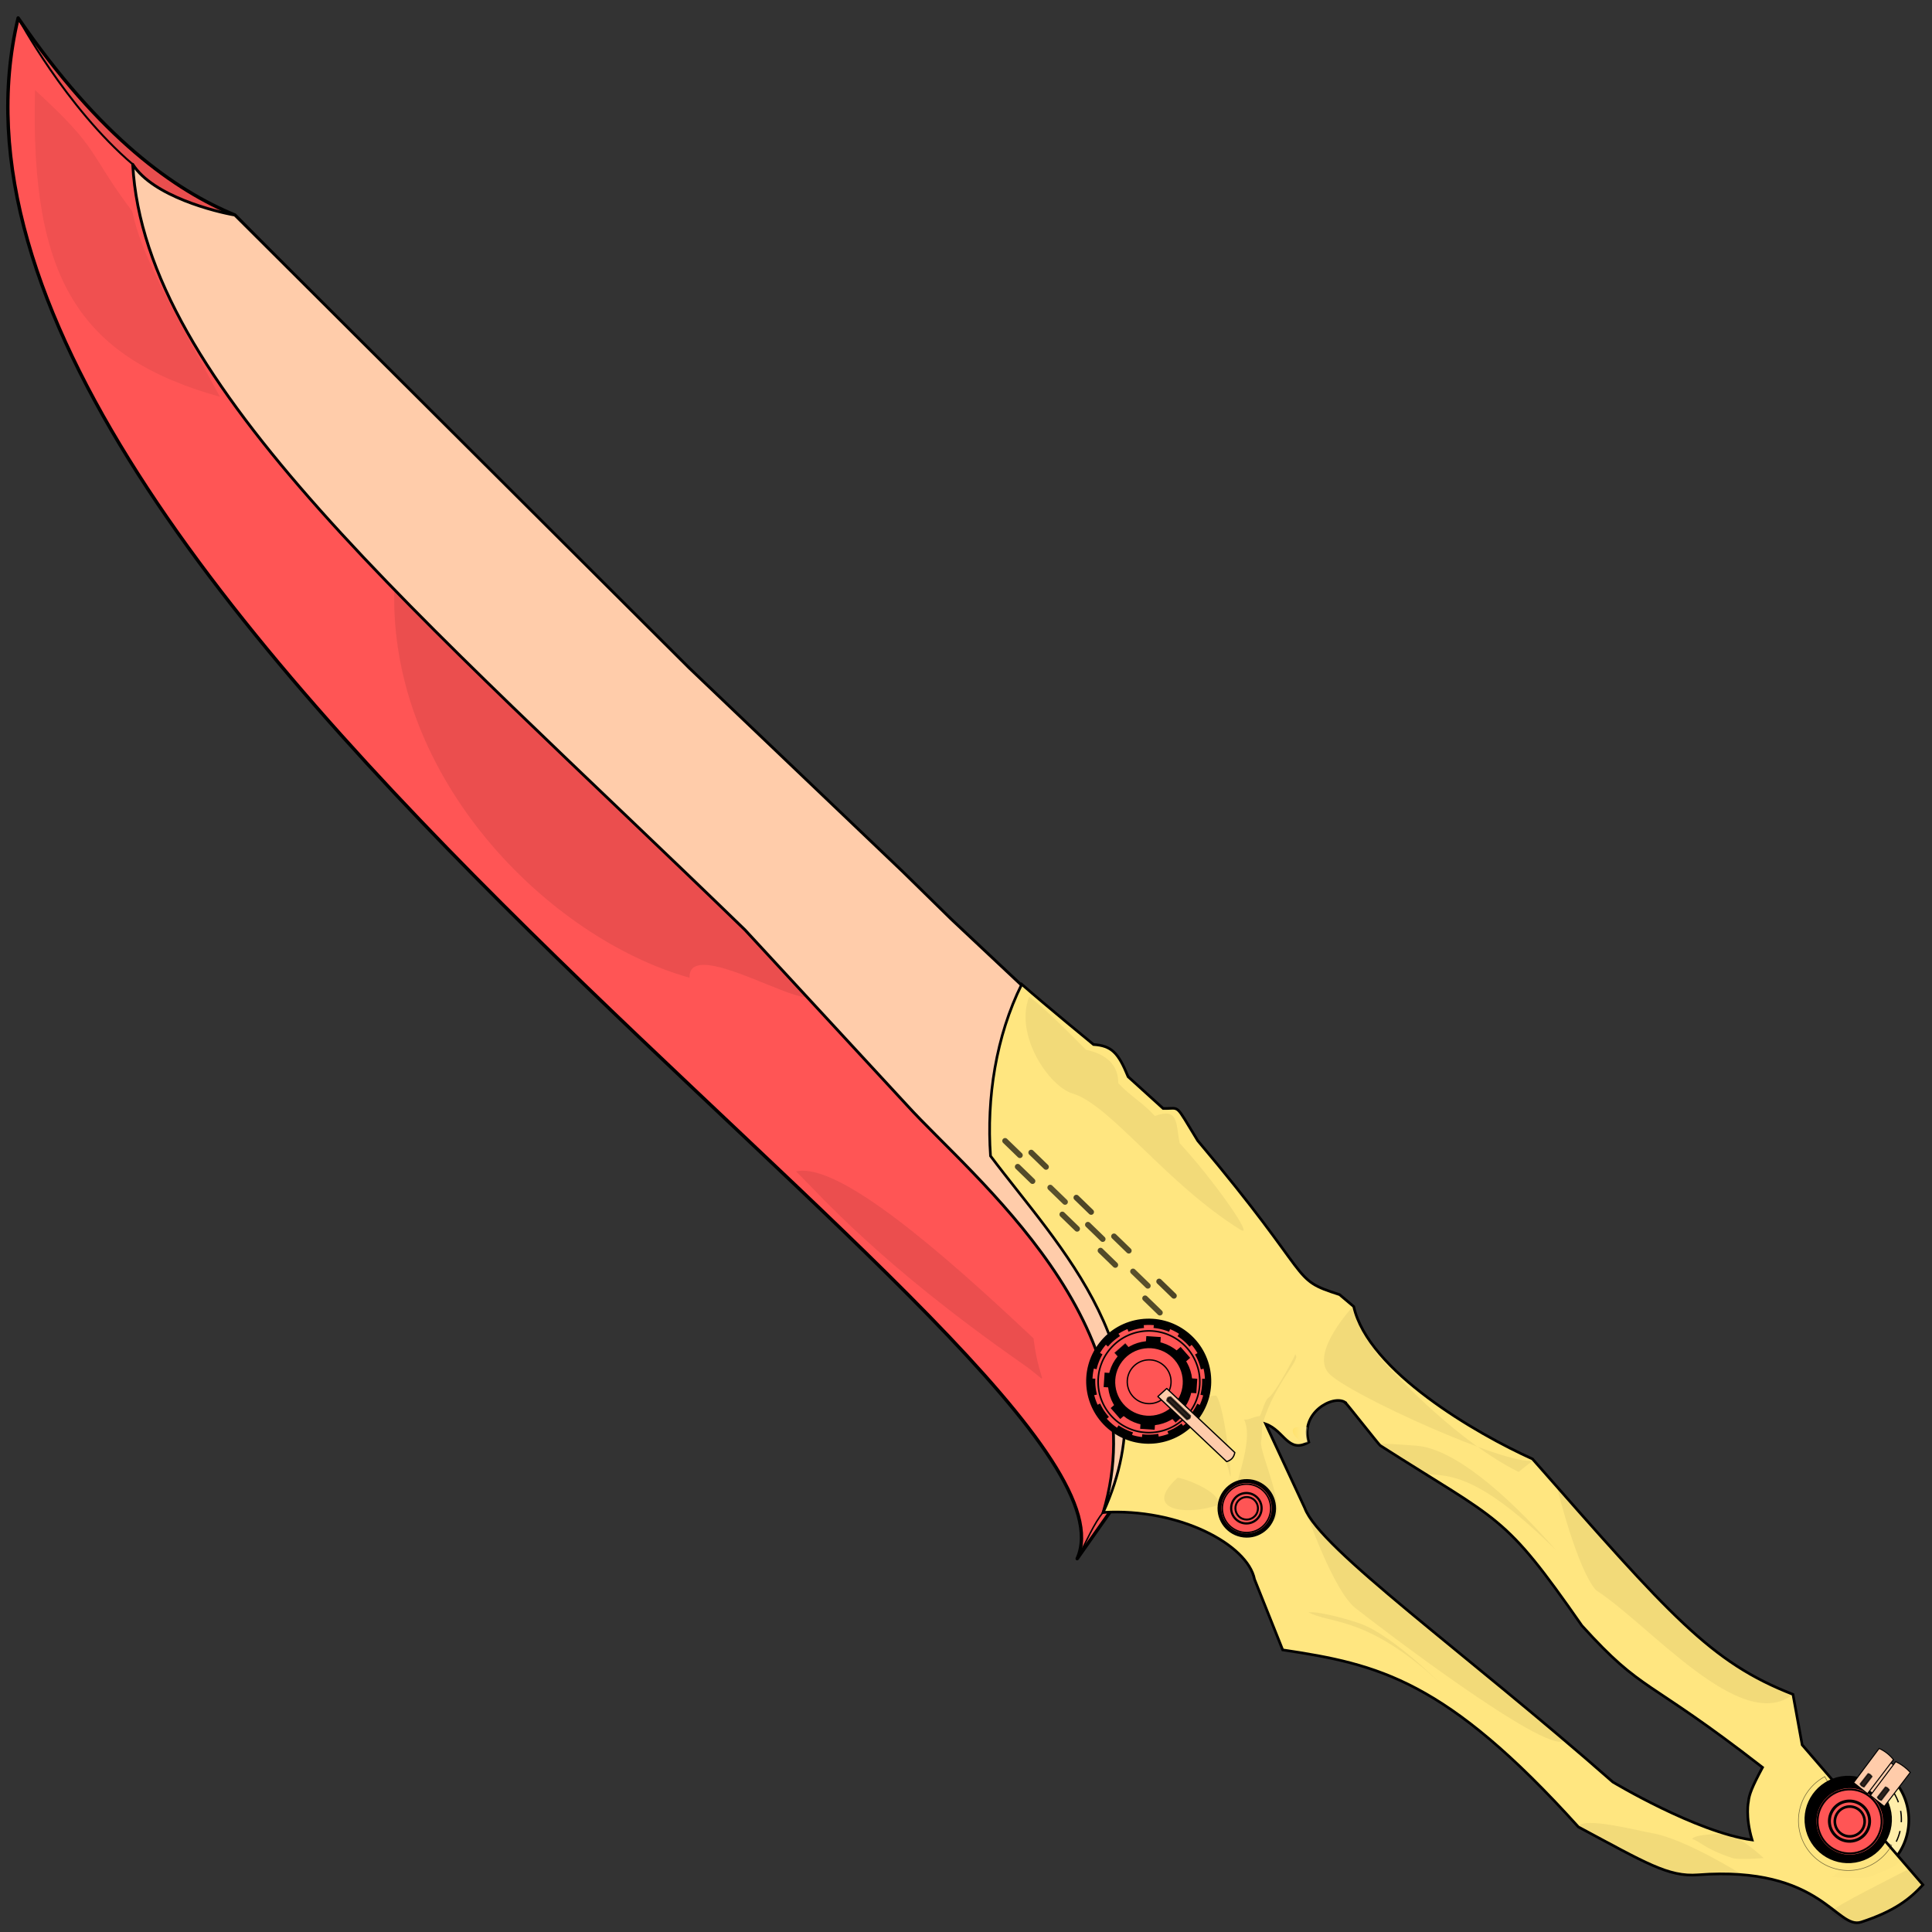 <?xml version="1.0" encoding="UTF-8"?>
<!-- Created with Inkscape (http://www.inkscape.org/) -->
<svg version="1.1" viewBox="0 0 256 256" xmlns="http://www.w3.org/2000/svg" xmlns:cc="http://creativecommons.org/ns#" xmlns:dc="http://purl.org/dc/elements/1.1/" xmlns:rdf="http://www.w3.org/1999/02/22-rdf-syntax-ns#" xmlns:xlink="http://www.w3.org/1999/xlink">
 <rect x="0" y="0" width="256" height="256" fill="#333333" stroke="none"/>
 <style>svg { cursor: default; }</style>
 <defs>
  <linearGradient id="innoGrad3">
   <stop stop-color="#fea" offset="0"/>
   <stop stop-color="#fd5" offset="1"/>
  </linearGradient>
  <radialGradient id="radialGradient12107-9-9-6" cx="-13.126" cy="334.09" r="20.308" gradientTransform="matrix(1 0 0 1 0 .005)" gradientUnits="userSpaceOnUse" xlink:href="#innoGrad3"/>
  <linearGradient id="linearGradient2555" x1="171.29" x2="173.28" y1="190.11" y2="190.11" gradientUnits="userSpaceOnUse">
   <stop stop-color="#fd5" offset="0"/>
   <stop stop-color="#fea" offset="1"/>
  </linearGradient>
 </defs>
 <g>
  <g transform="matrix(.544 -.578 -.578 -.544 52.22 195.45)">
   <path d="m131.85 56.365c0.167-2.271-8.185-1.516-13.065-2.591 4.894 17.347 13.277 4.571 13.065 2.591z" fill="#fca" stroke="#000" stroke-linejoin="round" stroke-opacity=".965" stroke-width=".132" style="paint-order:markers fill stroke"/>
   <g>
    <path d="m131.96 56.458c-0.822-2.877-8.022-0.983-13.102-2.745 5.477 18.187 12.681 4.375 13.102 2.745z" fill-opacity=".502" fill-rule="evenodd" opacity=".601" stroke-width="1.105"/>
   </g>
  </g>
  <g transform="matrix(.544 -.578 .578 .544 15.367 160.99)">
   <path d="m131.85 56.365c0.167-2.271-8.185-1.516-13.065-2.591 4.894 17.347 13.277 4.571 13.065 2.591z" fill="#fca" stroke="#000" stroke-linejoin="round" stroke-opacity=".965" stroke-width=".132" style="paint-order:markers fill stroke"/>
   <g>
    <path d="m131.96 56.458c-0.822-2.877-8.022-0.983-13.102-2.745 5.477 18.187 12.681 4.375 13.102 2.745z" fill-opacity=".502" fill-rule="evenodd" opacity=".601" stroke-width="1.105"/>
   </g>
  </g>
  <path d="m31.116 28.491c-7.909-3.261-17.821-10.21-28.712-26.111-18.202 76.202 151.93 178.22 140.33 204.15l21.247-30.183c-20.096-37.256-99.955-114.28-132.87-147.86z" fill="#f55" stroke="#000" stroke-linejoin="round" stroke-width=".448"/>
  <path d="m52.247 78.144c8.823 8.059 44.365 38.162 53.616 50.387 8.224 10.452-14.683-5.724-14.5 1.024-18.594-5.219-39.789-26.331-39.116-51.411z" fill-opacity=".502" opacity=".162" stroke-width=".877"/>
  <path d="m146.18 200.4c7.462-24.819-17.407-44.484-25.983-53.934l-21.48-23.247c-43.41-42.13-79.587-72.261-81.131-101.45 2.687 4.265 11.06 6.304 13.531 6.724l60.234 60.043 28.25 26.941 6.467 6.339 9.707 9.117 15.728 13.92c0.649 3.63-0.172 6.215-5.016 13.202l19.285 13.546c-4.624 8.217-10.865 18.454-15.619 24.439-0.074 0.094-1.155-0.534-1.228-0.442-1.41 1.771-1.942 3.821-2.744 4.803z" fill="#fca" fill-rule="evenodd" stroke="#000" stroke-linecap="round" stroke-linejoin="round" stroke-width=".375"/>
  <path d="M 17.586,21.768 C 8.727,14.2 2.404,2.381 2.404,2.381" fill="none" stroke="#000" stroke-width=".259"/>
  <g fill-opacity=".502">
   <path d="m105.48 155.22c3.176 3.08 10.838 12.114 30.059 25.532 4.046 2.805 2.228 3.164 1.404-3.416-12.066-11.376-25.848-23.404-31.463-22.117z" opacity=".162" stroke-width=".324"/>
   <path d="m2.404 2.381c6.686 11.353 8.389 12.816 15.182 19.387 1.443 1.786 2.769 4.243 13.531 6.724-10.529-4.63-17.558-10.324-28.712-26.111z" opacity=".172" stroke-width=".375"/>
   <path d="m4.644 11.937c8.823 8.059 6.868 8.09 12.894 16.089 1.101 5.459 4.681 11.795 11.606 24.552-18.594-5.219-25.173-15.561-24.5-40.641z" opacity=".122" stroke-width=".877"/>
  </g>
  <g stroke="#000">
   <path transform="matrix(-.621 -.784 -.779 .627 0 0)" d="m-333.5-42.33a7.953 7.934 0 0 1-5.873 7.659 7.953 7.934 0 0 1-8.945-3.653 7.953 7.934 0 0 1 1.195-9.569 7.953 7.934 0 0 1 9.57-1.351l-3.9 6.915z" fill="#fea" stroke-linecap="square" stroke-width=".357" style="paint-order:stroke fill markers"/>
   <path transform="matrix(-.655 -.756 -.756 .655 0 0)" d="m-335.9-27.431a6.759 6.759 0 0 1-4.653 6.423 6.759 6.759 0 0 1-7.553-2.42 6.759 6.759 0 0 1-0.054-7.931 6.759 6.759 0 0 1 7.519-2.523l-2.018 6.451z" fill="none" stroke-dasharray="1.341, 1.341" stroke-dashoffset="2.76" stroke-linecap="square" stroke-width=".168" style="paint-order:stroke fill markers"/>
   <path d="m178.23 185.81c-1.629-1.038-6.042 1.445-4.806 5.282-2.757 1.57-3.229-1.523-5.714-2.409l5.187 11.157c1.98 5.385 21.386 19.192 40.805 36.283 0.046 0.028 11.025 6.633 18.461 7.679-0.938-3.149-0.479-5.124-0.479-5.124 0.082-0.854 0.443-1.852 1.861-4.49-15.622-12.145-15.712-9.71-23.941-18.79-10.444-14.991-10.644-13.579-26.722-23.862-0.146-0.094-4.503-5.631-4.652-5.726zm46.768 62.616c-3.931 0.299-6.911-1.565-15.854-6.347-17.567-19.477-26.443-21.549-39.18-23.458l-3.733-9.35c-0.9-4.598-9.995-9.468-20.055-8.87 9.356-20.35-6.062-35.375-14.927-47.23-0.544-7.691 0.73-15.882 4.136-22.747 3.282 2.879 9.513 7.981 9.513 7.981 2.396 0.156 3.289 1.092 4.584 4.268l4.64 4.205c2.355 0.066 1.44-0.854 4.584 4.268 15.807 18.748 12.087 18.259 18.799 20.399l1.874 1.583c1.886 8.531 16.327 16.888 23.683 20.19 18.309 20.817 23.589 26.94 34.515 31.194l1.219 6.694 16.003 18.542c-1.79 1.939-3.847 3.517-8.159 4.932-3.323 1.09-5.233-7.501-21.641-6.255z" fill="#ffe680" fill-rule="evenodd" stroke-linecap="round" stroke-width=".352"/>
  </g>
  <g>
   <path d="m164.39 162.96c-9.863-6.102-17.234-16.576-22.283-18.071-3.106-0.935-7.718-7.731-5.743-12.806 1.202 0.775 4.058 3.486 7.525 7.008 2.745 0.602 4.314 2.036 4.285 4.436 1.767 1.859 3.1 2.438 4.848 4.343 3.095-1.105 2.772 0.77 3.281 3.596 4.314 4.651 10.039 12.701 8.086 11.493z" opacity=".054" stroke-width=".564"/>
   <path d="m162.97 195.46c-0.905-3.6-2.22-6.514-4.731-7.421-1.534-0.563-1.864-2.864 2.905-3.12 1.174 1.328 2.254 12.244 1.826 10.541z" opacity=".054" stroke-width=".299"/>
   <path d="m168.55 201.7c-11.47 5.798-1.286-8.78-3.704-13.601 0.703 0.066 1.257-0.403 2.023-0.452 0.235 0.05 0.625-1.975 1.158-2.394 1.064-0.663 3.882-6.244 3.593-5.773 0.847 0.648-2.472 3.401-4.239 8.906-0.245 0.762-0.097 1.746-0.283 2.608-0.304 1.409 3.734 9.553 1.451 10.706z" opacity=".054" stroke-width=".551"/>
  </g>
  <g fill="none" stroke="#000" stroke-linecap="round" stroke-linejoin="round" stroke-width=".749">
   <path d="m140.76 160.92c0.655 0.635 1.309 1.27 1.964 1.905" opacity=".679"/>
   <path d="m142.62 158.69c0.655 0.635 1.309 1.27 1.964 1.905" opacity=".696"/>
   <path d="m139.16 157.36c0.655 0.635 1.309 1.27 1.964 1.905" opacity=".652"/>
   <path d="m136.64 152.72c0.655 0.635 1.309 1.27 1.964 1.905" opacity=".679"/>
   <path d="m134.85 154.6c0.655 0.635 1.309 1.27 1.964 1.905" opacity=".672"/>
   <path d="m133.18 151.17c0.655 0.635 1.309 1.27 1.964 1.905" opacity=".672"/>
  </g>
  <g>
   <path d="m161.43 199.41c-4.122 1.472-10.212 0.766-5.384-3.613 1.743 0.32 5.878 2.152 5.384 3.613z" opacity=".054" stroke-width=".299"/>
   <g stroke-width=".212">
    <path d="m173.28 191.11c-0.476-2.459 0.745-1.994-1.227-2.026-1.91 0.096 0.247 2.433 1.227 2.026z" fill="url(#linearGradient2555)" opacity=".439"/>
    <path d="m201.22 195.04c-7.832-3.908-15.675-12.185-17.992-14.704-2.367-2.573-3.91-7.269-3.91-7.269s-5.744 6.122-3.27 8.88 24.085 12.478 27.091 11.56z" opacity=".054"/>
    <path d="m237.58 224.51c-13.783-5.396-21.308-16.969-24.259-19.616-1.971-2.584-6.95-7.568-6.95-7.568s2.631 10.626 5.106 13.384c7.116 4.578 19.226 19.204 26.104 13.801z" opacity=".054"/>
   </g>
   <g>
    <path d="m206.17 205.4c-13.67-13.546-16.051-8.376-18.993-10.96-1.093-0.687-4.727-3.183-4.727-3.183s3.021 0.108 5.343 0.317c4.702 0.423 11.449 5.924 18.377 13.827z" opacity=".054" stroke-width=".116"/>
    <path d="m207.21 230.7c-4.994-4.145-24.947-20.988-27.493-23.272-3.31-2.97-6.523-6.75-6.523-6.75s3.511 10.117 6.41 12.406 24.944 19.158 27.605 17.616z" opacity=".054" stroke-width=".212"/>
    <path d="m173.38 213.65c2.784 1.438 6.746 0.608 14.589 6.877 1.703 1.361 3.051 2.699 3.051 2.699s-6.326-6.425-10.685-8.053c-1.647-0.615-5.835-1.741-6.954-1.522z" opacity=".054" stroke-width=".104"/>
    <path d="m209.13 242.11c2.464 0.659 3.681 2.972 12.441 5.879 1.994 0.662 9.106 0.314 9.106 0.314s-7.425-4.662-11.759-5.4c-1.684-0.287-9.407-2.307-9.788-0.794z" opacity=".054" stroke-width=".104"/>
    <path d="m242.47 253.34c1.536 0.945 1.966 2.568 7.042 0.195 1.327-0.621 5.399-3.75 5.399-3.75-0.961-0.541-1.488-2.379-2.215-2.005-2.33 1.198-9.07 4.563-10.226 5.561z" opacity=".054" stroke-width=".091"/>
   </g>
  </g>
  <g transform="matrix(.089 .301 .301 -.089 145.53 274.72)" fill="url(#radialGradient12107-9-9-6)">
   <circle transform="rotate(-97.06)" cx="-329.84" cy="-53.926" r="17.906" fill="#000" stroke="#000" stroke-linecap="square" stroke-width="1.074" style="paint-order:stroke fill markers"/>
  </g>
  <path d="m250.8 245.1c0.162 1.139 3.6 1.062-3.008 3.559-0.992 0.375-5.05 0.054-5.05 0.054s1.813-1.566 3.976-2.207c1.762-0.522 3.045-2.835 4.081-1.406z" fill-opacity=".01" stroke-width=".065"/>
  <path d="m224.23 243.69c1.051 0.281 1.57 1.268 5.306 2.508 0.851 0.282 4.16 6e-3 4.16 6e-3s-2.992-2.834-4.84-3.148c-0.718-0.122-4.463-0.01-4.626 0.635z" opacity=".054" stroke-width=".044"/>
  <g>
   <circle transform="matrix(-.754 .656 .656 .754 0 0)" cx="-26.506" cy="342.89" r="4.975" stroke="#000" stroke-linecap="square" stroke-width=".298" style="paint-order:stroke fill markers"/>
   <circle transform="matrix(.244 .97 .97 -.244 0 0)" cx="293.78" cy="178.78" r="4.542" fill="#f55" stroke="#000" stroke-linecap="square" stroke-width=".272" style="paint-order:stroke fill markers"/>
   <g transform="matrix(-.157 .334 .334 .157 131.33 193.14)" fill="none" opacity=".534" stroke-width=".215">
    <path transform="rotate(-97.06)" d="m-314.28-62.782a17.906 17.906 0 0 1-2.074 20.634 17.906 17.906 0 0 1-20.165 4.838 17.906 17.906 0 0 1-11.21-17.447l17.887 0.832z" fill="none" stroke="#000" stroke-linecap="square" stroke-width=".215" style="paint-order:stroke fill markers"/>
   </g>
  </g>
  <g stroke="#000">
   <g transform="matrix(.73 .547 -.547 .73 194.51 -70.061)">
    <g fill="#fca" fill-rule="evenodd" stroke-width=".15">
     <path d="m248.06 234.66-8e-3 -5.131 2.182 0.042-0.042 5.144z"/>
     <path d="m246.16 235.1-0.01-6.207c0.947-0.207 1.818-0.158 2.64 0.051l-0.051 6.224z"/>
     <path d="m249.23 235.12 5e-3 -6.145c0.929-0.177 1.779-0.166 2.625-0.011l-0.051 6.224z" stroke-linecap="round" stroke-linejoin="round"/>
    </g>
    <path d="m247.05 234.67c0.324 0.116 0.368 0.103 0.688 0.013l0.019-1.894c-0.557-0.138-0.481-0.016-0.67-3e-3z" opacity=".831" stroke-linecap="round" stroke-linejoin="round" stroke-opacity=".863" stroke-width=".2" style="paint-order:stroke markers fill"/>
    <path d="m250.22 234.72c0.324 0.116 0.368 0.103 0.688 0.013l0.019-1.894c-0.557-0.138-0.481-0.016-0.67-3e-3z" opacity=".831" stroke-linecap="round" stroke-linejoin="round" stroke-opacity=".863" stroke-width=".2" style="paint-order:stroke markers fill"/>
   </g>
   <g fill="#f55" stroke-linecap="square">
    <circle transform="matrix(.244 .97 .97 -.244 0 0)" cx="293.78" cy="178.76" r="4.239" stroke-width=".254" style="paint-order:stroke fill markers"/>
    <circle transform="matrix(.244 .97 .97 -.244 0 0)" cx="293.74" cy="178.76" r="2.665" stroke-width=".387" style="paint-order:stroke fill markers"/>
    <circle transform="matrix(.244 .97 .97 -.244 0 0)" cx="293.79" cy="178.78" r="1.976" stroke-width=".346" style="paint-order:stroke fill markers"/>
   </g>
   <g transform="matrix(.833 -.025 .025 .833 22.586 42.91)">
    <circle transform="matrix(-.635 .772 .772 .635 0 0)" cx="37.841" cy="225.98" r="9.449" fill="#f55" stroke-linecap="square" stroke-width=".997" style="paint-order:stroke fill markers"/>
    <circle transform="matrix(-.635 .772 .772 .635 0 0)" cx="37.841" cy="225.98" r="8.764" fill="#f55" stroke-dasharray="2.097, 2.097" stroke-dashoffset="3.408" stroke-linecap="square" stroke-miterlimit="3.6" stroke-width=".524" style="paint-order:stroke fill markers"/>
    <g>
     <circle transform="matrix(-.635 .772 .772 .635 0 0)" cx="37.91" cy="226.11" r="5.938" fill="#fd5" stroke-linecap="square" stroke-width=".356" style="paint-order:stroke fill markers"/>
     <circle transform="rotate(-45.04)" cx="-15.951" cy="228.57" r="8.086" fill="#f55" stroke-linecap="round" stroke-opacity=".98" stroke-width=".256" style="paint-order:normal"/>
     <g stroke-linecap="square">
      <g transform="matrix(-.035 .362 .362 .035 29.298 166.05)">
       <g fill="url(#radialGradient12107-9-9-6)" fill-rule="evenodd" stroke-dashoffset=".78">
        <g stroke-width=".63">
         <rect transform="rotate(44.983)" x="224.03" y="225.57" width="5.712" height="39.985" fill="#000006" style="paint-order:stroke markers fill"/>
         <rect transform="rotate(90.007)" x="331.24" y="-6.909" width="5.712" height="39.985" fill="#000" style="paint-order:stroke markers fill"/>
         <rect transform="rotate(134.99)" x="242.68" y="-246.91" width="5.712" height="39.985" fill="#000008" stroke-opacity=".863" style="paint-order:stroke markers fill"/>
        </g>
        <rect x="-15.982" y="314.1" width="5.712" height="39.985" fill="#030000" stroke-opacity=".99" stroke-width=".63" style="paint-order:stroke markers fill"/>
       </g>
       <circle transform="rotate(-97.06)" cx="-329.84" cy="-53.926" r="17.906" stroke-width="1.074" style="paint-order:stroke fill markers"/>
      </g>
      <circle transform="matrix(-.635 .772 .772 .635 0 0)" cx="37.909" cy="226.09" r="5.541" fill="#f55" stroke-width=".332" style="paint-order:stroke fill markers"/>
      <circle transform="matrix(-.635 .772 .772 .635 0 0)" cx="37.866" cy="226.09" r="3.484" fill="#f55" stroke-width=".209" style="paint-order:stroke fill markers"/>
     </g>
    </g>
   </g>
   <g transform="matrix(.536 -.569 .569 .536 -231.33 130.02)" stroke-linecap="round" stroke-linejoin="round">
    <path d="m288.28 406.7 7e-3 15.846c-0.73 0.461-1.399 0.438-2.065 0.044l0.029-16.05z" fill="#fca" fill-rule="evenodd" stroke-width=".214"/>
    <path d="m287.64 408.18c-0.373-0.281-0.424-0.249-0.791-0.027l-0.017 4.627c0.64 0.334 0.553 0.037 0.771 4e-3z" opacity=".831" stroke-opacity=".863" stroke-width=".335" style="paint-order:stroke markers fill"/>
   </g>
   <g fill="none">
    <g stroke-linecap="round" stroke-linejoin="round" stroke-width=".749">
     <path d="m151.73 172.03c0.655 0.635 1.309 1.27 1.964 1.905" opacity=".679"/>
     <path d="m153.59 169.8c0.655 0.635 1.309 1.27 1.964 1.905" opacity=".696"/>
     <path d="m150.13 168.47c0.655 0.635 1.309 1.27 1.964 1.905" opacity=".652"/>
     <path d="m147.61 163.82c0.655 0.635 1.309 1.27 1.964 1.905" opacity=".679"/>
     <path d="m145.82 165.71c0.655 0.635 1.309 1.27 1.964 1.905" opacity=".672"/>
     <path d="m144.15 162.28c0.655 0.635 1.309 1.27 1.964 1.905" opacity=".672"/>
    </g>
    <path d="m146.18 200.4c-1.148 1.287-2.295 3.994-3.442 6.131" stroke-width=".2"/>
   </g>
   <g transform="matrix(.243 -.243 .243 .243 115.4 219.17)" stroke-linecap="square">
    <circle transform="matrix(-.782 .623 .623 .782 0 0)" cx="-72.123" cy="137.72" r="10.957" stroke-width=".657" style="paint-order:stroke fill markers"/>
    <g fill="#f55">
     <circle transform="matrix(.202 .979 .979 -.202 0 0)" cx="90.152" cy="126.63" r="10.004" stroke-width=".6" style="paint-order:stroke fill markers"/>
     <circle transform="matrix(.202 .979 .979 -.202 0 0)" cx="90.15" cy="126.58" r="9.335" stroke-width=".56" style="paint-order:stroke fill markers"/>
     <circle transform="matrix(.202 .979 .979 -.202 0 0)" cx="90.078" cy="126.59" r="5.869" stroke-width=".852" style="paint-order:stroke fill markers"/>
     <circle transform="matrix(.202 .979 .979 -.202 0 0)" cx="90.188" cy="126.63" r="4.352" stroke-width=".761" style="paint-order:stroke fill markers"/>
    </g>
   </g>
  </g>
 </g>
 <style>svg { cursor: default; }</style>
 <style>svg { cursor: default; }</style>
 <style>svg { cursor: default; }</style>
 <style>svg { cursor: default; }</style>
 <style>svg { cursor: default; }</style>
 <style>svg { cursor: default; }</style>
 <style>svg { cursor: default; }</style>
 <style>svg { cursor: default;}</style>
 <style>svg { cursor: default; }</style>
 <style>svg { cursor: default; }</style>
 <style>svg { cursor: default; }</style>
 <style>svg { cursor: default; }</style>
 <style>svg { cursor: default; }</style>
 <style>svg { cursor: default; }</style>
 <style>svg { cursor: default; }</style>
 <style>svg { cursor: default;}</style>
 <style>svg { cursor: default; }</style>
 <style>svg { cursor: default; }</style>
 <style>svg { cursor: default; }</style>
 <style>svg { cursor: default; }</style>
 <style>svg { cursor: default; }</style>
 <style>svg { cursor: default; }</style>
 <style>svg { cursor: default; }</style>
 <style>svg { cursor: default; }</style>
 <style>svg { cursor: default; }</style>
 <style>svg { cursor: default; }</style>
 <style>svg { cursor: default;}</style>
 <style>svg { cursor: default; }</style>
 <style>svg { cursor: default; }</style>
 <style>svg { cursor: default; }</style>
 <style>svg { cursor: default; }</style>
 <style>svg { cursor: default; }</style>
 <style>svg { cursor: default; }</style>
 <style>svg { cursor: default; }</style>
 <style>svg { cursor: default;}</style>
 <style>svg { cursor: default; }</style>
 <style>svg { cursor: default; }</style>
 <style>svg { cursor: default; }</style>
 <style>svg { cursor: default; }</style>
 <style>svg { cursor: default; }</style>
 <style>svg { cursor: default; }</style>
 <style>svg { cursor: default; }</style>
 <style>svg { cursor: default; }</style>
 <style>svg { cursor: default; }</style>
 <style>svg { cursor: default;}</style>
 <style>svg { cursor: default; }</style>
 <style>svg { cursor: default; }</style>
 <style>svg { cursor: default; }</style>
 <style>svg { cursor: default; }</style>
 <style>svg { cursor: default; }</style>
 <style>svg { cursor: default; }</style>
 <style>svg { cursor: default; }</style>
 <style>svg { cursor: default;}</style>
 <style>svg { cursor: default; }</style>
 <style>svg { cursor: default; }</style>
 <style>svg { cursor: default; }</style>
 <style>svg { cursor: default; }</style>
 <style>svg { cursor: default; }</style>
 <style>svg { cursor: default; }</style>
 <style>svg { cursor: default; }</style>
 <style>svg { cursor: default; }</style>
 <style>svg { cursor: default; }</style>
 <style>svg { cursor: default; }</style>
 <style>svg { cursor: default;}</style>
 <style>svg { cursor: default; }</style>
 <style>svg { cursor: default; }</style>
 <style>svg { cursor: default; }</style>
 <style>svg { cursor: default; }</style>
 <style>svg { cursor: default; }</style>
 <style>svg { cursor: default; }</style>
 <style>svg { cursor: default; }</style>
 <style>svg { cursor: default;}</style>
 <style>svg { cursor: default; }</style>
</svg>
